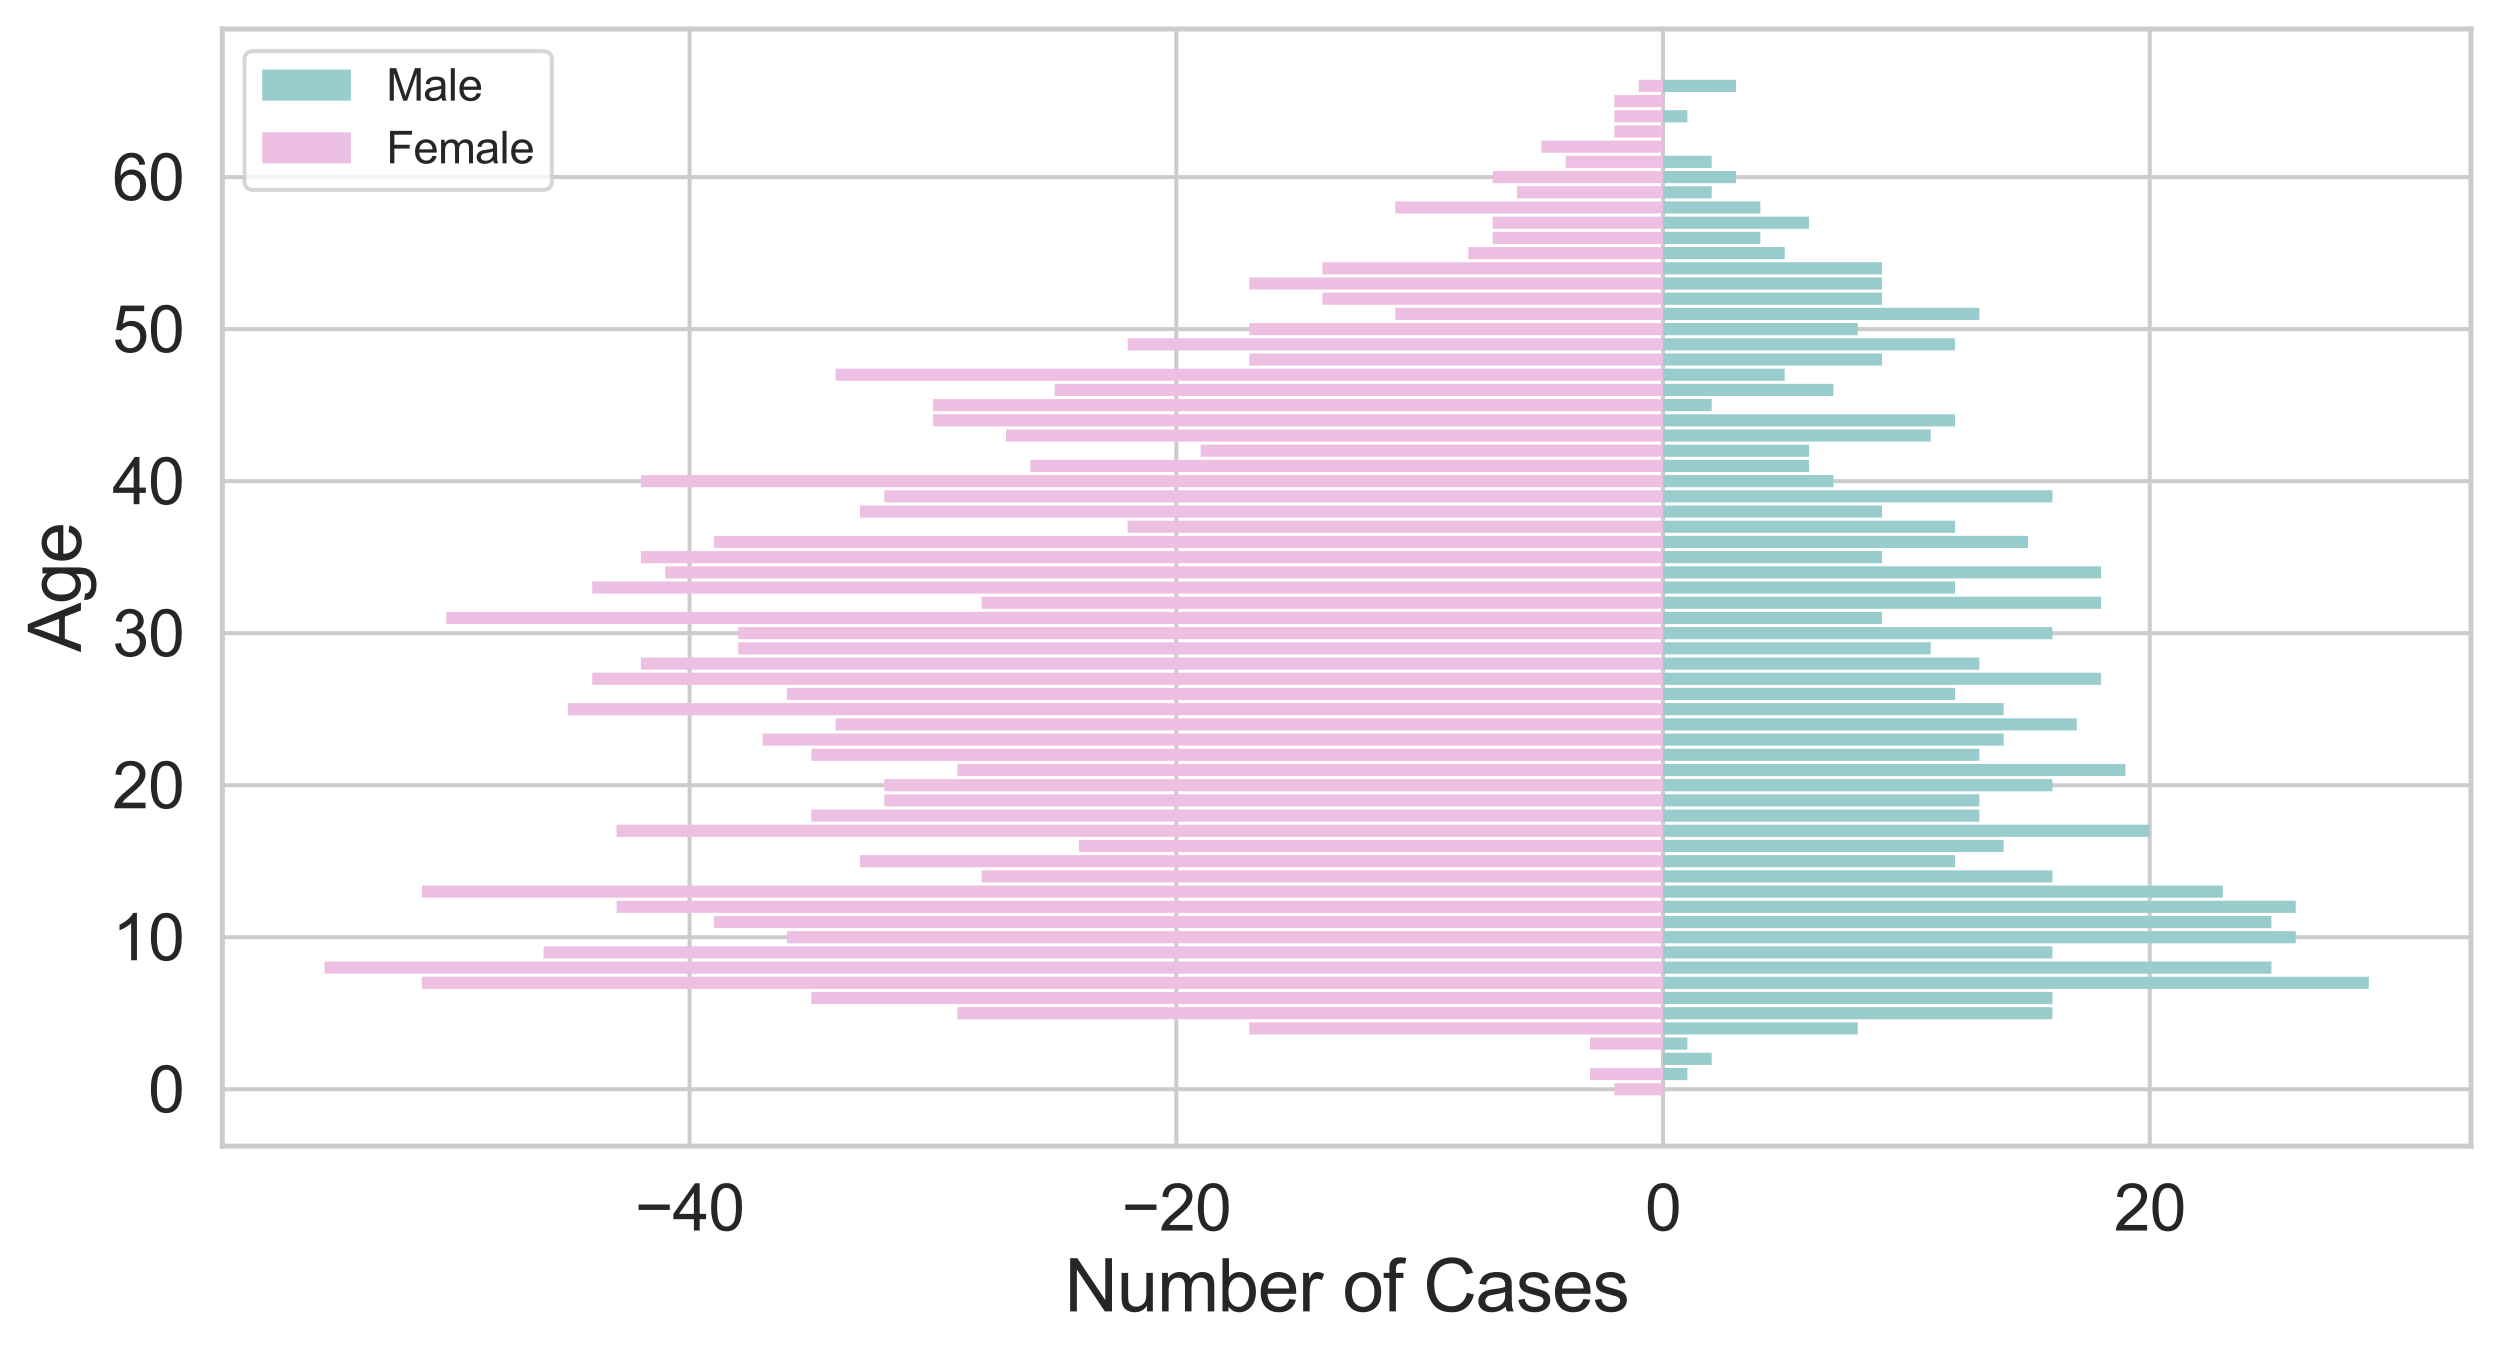 <?xml version="1.0" encoding="utf-8" standalone="no"?>
<!DOCTYPE svg PUBLIC "-//W3C//DTD SVG 1.1//EN"
  "http://www.w3.org/Graphics/SVG/1.1/DTD/svg11.dtd">
<svg xmlns:xlink="http://www.w3.org/1999/xlink" width="620.367pt" height="336.194pt" viewBox="0 0 620.367 336.194" xmlns="http://www.w3.org/2000/svg" version="1.1">
 <defs>
  <style type="text/css">*{stroke-linejoin: round; stroke-linecap: butt}</style>
 </defs>
 <g id="figure_1">
  <g id="patch_1">
   <path d="M 0 336.194 
L 620.367 336.194 
L 620.367 0 
L 0 0 
z
" style="fill: #ffffff"/>
  </g>
  <g id="axes_1">
   <g id="patch_2">
    <path d="M 55.167 284.4 
L 613.168 284.4 
L 613.168 7.2 
L 55.167 7.2 
z
" style="fill: #ffffff"/>
   </g>
   <g id="matplotlib.axis_1">
    <g id="xtick_1">
     <g id="line2d_1">
      <path d="M 171.116 284.4 
L 171.116 7.2 
" clip-path="url(#p62f8d7d970)" style="fill: none; stroke: #cccccc; stroke-linecap: round"/>
     </g>
     <g id="text_1">
      <!-- −40 -->
      <g style="fill: #262626" transform="translate(157.546 305.353) scale(0.16 -0.16)">
       <defs>
        <path id="ArialMT-2212" d="M 3381 1997 
L 356 1997 
L 356 2522 
L 3381 2522 
L 3381 1997 
z
" transform="scale(0.016)"/>
        <path id="ArialMT-34" d="M 2069 0 
L 2069 1097 
L 81 1097 
L 81 1613 
L 2172 4581 
L 2631 4581 
L 2631 1613 
L 3250 1613 
L 3250 1097 
L 2631 1097 
L 2631 0 
L 2069 0 
z
M 2069 1613 
L 2069 3678 
L 634 1613 
L 2069 1613 
z
" transform="scale(0.016)"/>
        <path id="ArialMT-30" d="M 266 2259 
Q 266 3072 433 3567 
Q 600 4063 929 4331 
Q 1259 4600 1759 4600 
Q 2128 4600 2406 4451 
Q 2684 4303 2865 4023 
Q 3047 3744 3150 3342 
Q 3253 2941 3253 2259 
Q 3253 1453 3087 958 
Q 2922 463 2592 192 
Q 2263 -78 1759 -78 
Q 1097 -78 719 397 
Q 266 969 266 2259 
z
M 844 2259 
Q 844 1131 1108 757 
Q 1372 384 1759 384 
Q 2147 384 2411 759 
Q 2675 1134 2675 2259 
Q 2675 3391 2411 3762 
Q 2147 4134 1753 4134 
Q 1366 4134 1134 3806 
Q 844 3388 844 2259 
z
" transform="scale(0.016)"/>
       </defs>
       <use xlink:href="#ArialMT-2212"/>
       <use xlink:href="#ArialMT-34" x="58.398"/>
       <use xlink:href="#ArialMT-30" x="114.014"/>
      </g>
     </g>
    </g>
    <g id="xtick_2">
     <g id="line2d_2">
      <path d="M 291.895 284.4 
L 291.895 7.2 
" clip-path="url(#p62f8d7d970)" style="fill: none; stroke: #cccccc; stroke-linecap: round"/>
     </g>
     <g id="text_2">
      <!-- −20 -->
      <g style="fill: #262626" transform="translate(278.325 305.353) scale(0.16 -0.16)">
       <defs>
        <path id="ArialMT-32" d="M 3222 541 
L 3222 0 
L 194 0 
Q 188 203 259 391 
Q 375 700 629 1000 
Q 884 1300 1366 1694 
Q 2113 2306 2375 2664 
Q 2638 3022 2638 3341 
Q 2638 3675 2398 3904 
Q 2159 4134 1775 4134 
Q 1369 4134 1125 3890 
Q 881 3647 878 3216 
L 300 3275 
Q 359 3922 746 4261 
Q 1134 4600 1788 4600 
Q 2447 4600 2831 4234 
Q 3216 3869 3216 3328 
Q 3216 3053 3103 2787 
Q 2991 2522 2730 2228 
Q 2469 1934 1863 1422 
Q 1356 997 1212 845 
Q 1069 694 975 541 
L 3222 541 
z
" transform="scale(0.016)"/>
       </defs>
       <use xlink:href="#ArialMT-2212"/>
       <use xlink:href="#ArialMT-32" x="58.398"/>
       <use xlink:href="#ArialMT-30" x="114.014"/>
      </g>
     </g>
    </g>
    <g id="xtick_3">
     <g id="line2d_3">
      <path d="M 412.674 284.4 
L 412.674 7.2 
" clip-path="url(#p62f8d7d970)" style="fill: none; stroke: #cccccc; stroke-linecap: round"/>
     </g>
     <g id="text_3">
      <!-- 0 -->
      <g style="fill: #262626" transform="translate(408.225 305.353) scale(0.16 -0.16)">
       <use xlink:href="#ArialMT-30"/>
      </g>
     </g>
    </g>
    <g id="xtick_4">
     <g id="line2d_4">
      <path d="M 533.453 284.4 
L 533.453 7.2 
" clip-path="url(#p62f8d7d970)" style="fill: none; stroke: #cccccc; stroke-linecap: round"/>
     </g>
     <g id="text_4">
      <!-- 20 -->
      <g style="fill: #262626" transform="translate(524.556 305.353) scale(0.16 -0.16)">
       <use xlink:href="#ArialMT-32"/>
       <use xlink:href="#ArialMT-30" x="55.615"/>
      </g>
     </g>
    </g>
    <g id="text_5">
     <!-- Number of Cases -->
     <g style="fill: #262626" transform="translate(264.145 325.417) scale(0.18 -0.18)">
      <defs>
       <path id="ArialMT-4e" d="M 488 0 
L 488 4581 
L 1109 4581 
L 3516 984 
L 3516 4581 
L 4097 4581 
L 4097 0 
L 3475 0 
L 1069 3600 
L 1069 0 
L 488 0 
z
" transform="scale(0.016)"/>
       <path id="ArialMT-75" d="M 2597 0 
L 2597 488 
Q 2209 -75 1544 -75 
Q 1250 -75 995 37 
Q 741 150 617 320 
Q 494 491 444 738 
Q 409 903 409 1263 
L 409 3319 
L 972 3319 
L 972 1478 
Q 972 1038 1006 884 
Q 1059 663 1231 536 
Q 1403 409 1656 409 
Q 1909 409 2131 539 
Q 2353 669 2445 892 
Q 2538 1116 2538 1541 
L 2538 3319 
L 3100 3319 
L 3100 0 
L 2597 0 
z
" transform="scale(0.016)"/>
       <path id="ArialMT-6d" d="M 422 0 
L 422 3319 
L 925 3319 
L 925 2853 
Q 1081 3097 1340 3245 
Q 1600 3394 1931 3394 
Q 2300 3394 2536 3241 
Q 2772 3088 2869 2813 
Q 3263 3394 3894 3394 
Q 4388 3394 4653 3120 
Q 4919 2847 4919 2278 
L 4919 0 
L 4359 0 
L 4359 2091 
Q 4359 2428 4304 2576 
Q 4250 2725 4106 2815 
Q 3963 2906 3769 2906 
Q 3419 2906 3187 2673 
Q 2956 2441 2956 1928 
L 2956 0 
L 2394 0 
L 2394 2156 
Q 2394 2531 2256 2718 
Q 2119 2906 1806 2906 
Q 1569 2906 1367 2781 
Q 1166 2656 1075 2415 
Q 984 2175 984 1722 
L 984 0 
L 422 0 
z
" transform="scale(0.016)"/>
       <path id="ArialMT-62" d="M 941 0 
L 419 0 
L 419 4581 
L 981 4581 
L 981 2947 
Q 1338 3394 1891 3394 
Q 2197 3394 2470 3270 
Q 2744 3147 2920 2923 
Q 3097 2700 3197 2384 
Q 3297 2069 3297 1709 
Q 3297 856 2875 390 
Q 2453 -75 1863 -75 
Q 1275 -75 941 416 
L 941 0 
z
M 934 1684 
Q 934 1088 1097 822 
Q 1363 388 1816 388 
Q 2184 388 2453 708 
Q 2722 1028 2722 1663 
Q 2722 2313 2464 2622 
Q 2206 2931 1841 2931 
Q 1472 2931 1203 2611 
Q 934 2291 934 1684 
z
" transform="scale(0.016)"/>
       <path id="ArialMT-65" d="M 2694 1069 
L 3275 997 
Q 3138 488 2766 206 
Q 2394 -75 1816 -75 
Q 1088 -75 661 373 
Q 234 822 234 1631 
Q 234 2469 665 2931 
Q 1097 3394 1784 3394 
Q 2450 3394 2872 2941 
Q 3294 2488 3294 1666 
Q 3294 1616 3291 1516 
L 816 1516 
Q 847 969 1125 678 
Q 1403 388 1819 388 
Q 2128 388 2347 550 
Q 2566 713 2694 1069 
z
M 847 1978 
L 2700 1978 
Q 2663 2397 2488 2606 
Q 2219 2931 1791 2931 
Q 1403 2931 1139 2672 
Q 875 2413 847 1978 
z
" transform="scale(0.016)"/>
       <path id="ArialMT-72" d="M 416 0 
L 416 3319 
L 922 3319 
L 922 2816 
Q 1116 3169 1280 3281 
Q 1444 3394 1641 3394 
Q 1925 3394 2219 3213 
L 2025 2691 
Q 1819 2813 1613 2813 
Q 1428 2813 1281 2702 
Q 1134 2591 1072 2394 
Q 978 2094 978 1738 
L 978 0 
L 416 0 
z
" transform="scale(0.016)"/>
       <path id="ArialMT-20" transform="scale(0.016)"/>
       <path id="ArialMT-6f" d="M 213 1659 
Q 213 2581 725 3025 
Q 1153 3394 1769 3394 
Q 2453 3394 2887 2945 
Q 3322 2497 3322 1706 
Q 3322 1066 3130 698 
Q 2938 331 2570 128 
Q 2203 -75 1769 -75 
Q 1072 -75 642 372 
Q 213 819 213 1659 
z
M 791 1659 
Q 791 1022 1069 705 
Q 1347 388 1769 388 
Q 2188 388 2466 706 
Q 2744 1025 2744 1678 
Q 2744 2294 2464 2611 
Q 2184 2928 1769 2928 
Q 1347 2928 1069 2612 
Q 791 2297 791 1659 
z
" transform="scale(0.016)"/>
       <path id="ArialMT-66" d="M 556 0 
L 556 2881 
L 59 2881 
L 59 3319 
L 556 3319 
L 556 3672 
Q 556 4006 616 4169 
Q 697 4388 901 4523 
Q 1106 4659 1475 4659 
Q 1713 4659 2000 4603 
L 1916 4113 
Q 1741 4144 1584 4144 
Q 1328 4144 1222 4034 
Q 1116 3925 1116 3625 
L 1116 3319 
L 1763 3319 
L 1763 2881 
L 1116 2881 
L 1116 0 
L 556 0 
z
" transform="scale(0.016)"/>
       <path id="ArialMT-43" d="M 3763 1606 
L 4369 1453 
Q 4178 706 3683 314 
Q 3188 -78 2472 -78 
Q 1731 -78 1267 223 
Q 803 525 561 1097 
Q 319 1669 319 2325 
Q 319 3041 592 3573 
Q 866 4106 1370 4382 
Q 1875 4659 2481 4659 
Q 3169 4659 3637 4309 
Q 4106 3959 4291 3325 
L 3694 3184 
Q 3534 3684 3231 3912 
Q 2928 4141 2469 4141 
Q 1941 4141 1586 3887 
Q 1231 3634 1087 3207 
Q 944 2781 944 2328 
Q 944 1744 1114 1308 
Q 1284 872 1643 656 
Q 2003 441 2422 441 
Q 2931 441 3284 734 
Q 3638 1028 3763 1606 
z
" transform="scale(0.016)"/>
       <path id="ArialMT-61" d="M 2588 409 
Q 2275 144 1986 34 
Q 1697 -75 1366 -75 
Q 819 -75 525 192 
Q 231 459 231 875 
Q 231 1119 342 1320 
Q 453 1522 633 1644 
Q 813 1766 1038 1828 
Q 1203 1872 1538 1913 
Q 2219 1994 2541 2106 
Q 2544 2222 2544 2253 
Q 2544 2597 2384 2738 
Q 2169 2928 1744 2928 
Q 1347 2928 1158 2789 
Q 969 2650 878 2297 
L 328 2372 
Q 403 2725 575 2942 
Q 747 3159 1072 3276 
Q 1397 3394 1825 3394 
Q 2250 3394 2515 3294 
Q 2781 3194 2906 3042 
Q 3031 2891 3081 2659 
Q 3109 2516 3109 2141 
L 3109 1391 
Q 3109 606 3145 398 
Q 3181 191 3288 0 
L 2700 0 
Q 2613 175 2588 409 
z
M 2541 1666 
Q 2234 1541 1622 1453 
Q 1275 1403 1131 1340 
Q 988 1278 909 1158 
Q 831 1038 831 891 
Q 831 666 1001 516 
Q 1172 366 1500 366 
Q 1825 366 2078 508 
Q 2331 650 2450 897 
Q 2541 1088 2541 1459 
L 2541 1666 
z
" transform="scale(0.016)"/>
       <path id="ArialMT-73" d="M 197 991 
L 753 1078 
Q 800 744 1014 566 
Q 1228 388 1613 388 
Q 2000 388 2187 545 
Q 2375 703 2375 916 
Q 2375 1106 2209 1216 
Q 2094 1291 1634 1406 
Q 1016 1563 777 1677 
Q 538 1791 414 1992 
Q 291 2194 291 2438 
Q 291 2659 392 2848 
Q 494 3038 669 3163 
Q 800 3259 1026 3326 
Q 1253 3394 1513 3394 
Q 1903 3394 2198 3281 
Q 2494 3169 2634 2976 
Q 2775 2784 2828 2463 
L 2278 2388 
Q 2241 2644 2061 2787 
Q 1881 2931 1553 2931 
Q 1166 2931 1000 2803 
Q 834 2675 834 2503 
Q 834 2394 903 2306 
Q 972 2216 1119 2156 
Q 1203 2125 1616 2013 
Q 2213 1853 2448 1751 
Q 2684 1650 2818 1456 
Q 2953 1263 2953 975 
Q 2953 694 2789 445 
Q 2625 197 2315 61 
Q 2006 -75 1616 -75 
Q 969 -75 630 194 
Q 291 463 197 991 
z
" transform="scale(0.016)"/>
      </defs>
      <use xlink:href="#ArialMT-4e"/>
      <use xlink:href="#ArialMT-75" x="72.217"/>
      <use xlink:href="#ArialMT-6d" x="127.832"/>
      <use xlink:href="#ArialMT-62" x="211.133"/>
      <use xlink:href="#ArialMT-65" x="266.748"/>
      <use xlink:href="#ArialMT-72" x="322.363"/>
      <use xlink:href="#ArialMT-20" x="355.664"/>
      <use xlink:href="#ArialMT-6f" x="383.447"/>
      <use xlink:href="#ArialMT-66" x="439.062"/>
      <use xlink:href="#ArialMT-20" x="466.846"/>
      <use xlink:href="#ArialMT-43" x="494.629"/>
      <use xlink:href="#ArialMT-61" x="566.846"/>
      <use xlink:href="#ArialMT-73" x="622.461"/>
      <use xlink:href="#ArialMT-65" x="672.461"/>
      <use xlink:href="#ArialMT-73" x="728.076"/>
     </g>
    </g>
   </g>
   <g id="matplotlib.axis_2">
    <g id="ytick_1">
     <g id="line2d_5">
      <path d="M 55.167 270.291 
L 613.168 270.291 
" clip-path="url(#p62f8d7d970)" style="fill: none; stroke: #cccccc; stroke-linecap: round"/>
     </g>
     <g id="text_6">
      <!-- 0 -->
      <g style="fill: #262626" transform="translate(36.77 276.017) scale(0.16 -0.16)">
       <use xlink:href="#ArialMT-30"/>
      </g>
     </g>
    </g>
    <g id="ytick_2">
     <g id="line2d_6">
      <path d="M 55.167 232.566 
L 613.168 232.566 
" clip-path="url(#p62f8d7d970)" style="fill: none; stroke: #cccccc; stroke-linecap: round"/>
     </g>
     <g id="text_7">
      <!-- 10 -->
      <g style="fill: #262626" transform="translate(27.872 238.293) scale(0.16 -0.16)">
       <defs>
        <path id="ArialMT-31" d="M 2384 0 
L 1822 0 
L 1822 3584 
Q 1619 3391 1289 3197 
Q 959 3003 697 2906 
L 697 3450 
Q 1169 3672 1522 3987 
Q 1875 4303 2022 4600 
L 2384 4600 
L 2384 0 
z
" transform="scale(0.016)"/>
       </defs>
       <use xlink:href="#ArialMT-31"/>
       <use xlink:href="#ArialMT-30" x="55.615"/>
      </g>
     </g>
    </g>
    <g id="ytick_3">
     <g id="line2d_7">
      <path d="M 55.167 194.842 
L 613.168 194.842 
" clip-path="url(#p62f8d7d970)" style="fill: none; stroke: #cccccc; stroke-linecap: round"/>
     </g>
     <g id="text_8">
      <!-- 20 -->
      <g style="fill: #262626" transform="translate(27.872 200.568) scale(0.16 -0.16)">
       <use xlink:href="#ArialMT-32"/>
       <use xlink:href="#ArialMT-30" x="55.615"/>
      </g>
     </g>
    </g>
    <g id="ytick_4">
     <g id="line2d_8">
      <path d="M 55.167 157.117 
L 613.168 157.117 
" clip-path="url(#p62f8d7d970)" style="fill: none; stroke: #cccccc; stroke-linecap: round"/>
     </g>
     <g id="text_9">
      <!-- 30 -->
      <g style="fill: #262626" transform="translate(27.872 162.844) scale(0.16 -0.16)">
       <defs>
        <path id="ArialMT-33" d="M 269 1209 
L 831 1284 
Q 928 806 1161 595 
Q 1394 384 1728 384 
Q 2125 384 2398 659 
Q 2672 934 2672 1341 
Q 2672 1728 2419 1979 
Q 2166 2231 1775 2231 
Q 1616 2231 1378 2169 
L 1441 2663 
Q 1497 2656 1531 2656 
Q 1891 2656 2178 2843 
Q 2466 3031 2466 3422 
Q 2466 3731 2256 3934 
Q 2047 4138 1716 4138 
Q 1388 4138 1169 3931 
Q 950 3725 888 3313 
L 325 3413 
Q 428 3978 793 4289 
Q 1159 4600 1703 4600 
Q 2078 4600 2393 4439 
Q 2709 4278 2876 4000 
Q 3044 3722 3044 3409 
Q 3044 3113 2884 2869 
Q 2725 2625 2413 2481 
Q 2819 2388 3044 2092 
Q 3269 1797 3269 1353 
Q 3269 753 2831 336 
Q 2394 -81 1725 -81 
Q 1122 -81 723 278 
Q 325 638 269 1209 
z
" transform="scale(0.016)"/>
       </defs>
       <use xlink:href="#ArialMT-33"/>
       <use xlink:href="#ArialMT-30" x="55.615"/>
      </g>
     </g>
    </g>
    <g id="ytick_5">
     <g id="line2d_9">
      <path d="M 55.167 119.393 
L 613.168 119.393 
" clip-path="url(#p62f8d7d970)" style="fill: none; stroke: #cccccc; stroke-linecap: round"/>
     </g>
     <g id="text_10">
      <!-- 40 -->
      <g style="fill: #262626" transform="translate(27.872 125.119) scale(0.16 -0.16)">
       <use xlink:href="#ArialMT-34"/>
       <use xlink:href="#ArialMT-30" x="55.615"/>
      </g>
     </g>
    </g>
    <g id="ytick_6">
     <g id="line2d_10">
      <path d="M 55.167 81.668 
L 613.168 81.668 
" clip-path="url(#p62f8d7d970)" style="fill: none; stroke: #cccccc; stroke-linecap: round"/>
     </g>
     <g id="text_11">
      <!-- 50 -->
      <g style="fill: #262626" transform="translate(27.872 87.395) scale(0.16 -0.16)">
       <defs>
        <path id="ArialMT-35" d="M 266 1200 
L 856 1250 
Q 922 819 1161 601 
Q 1400 384 1738 384 
Q 2144 384 2425 690 
Q 2706 997 2706 1503 
Q 2706 1984 2436 2262 
Q 2166 2541 1728 2541 
Q 1456 2541 1237 2417 
Q 1019 2294 894 2097 
L 366 2166 
L 809 4519 
L 3088 4519 
L 3088 3981 
L 1259 3981 
L 1013 2750 
Q 1425 3038 1878 3038 
Q 2478 3038 2890 2622 
Q 3303 2206 3303 1553 
Q 3303 931 2941 478 
Q 2500 -78 1738 -78 
Q 1113 -78 717 272 
Q 322 622 266 1200 
z
" transform="scale(0.016)"/>
       </defs>
       <use xlink:href="#ArialMT-35"/>
       <use xlink:href="#ArialMT-30" x="55.615"/>
      </g>
     </g>
    </g>
    <g id="ytick_7">
     <g id="line2d_11">
      <path d="M 55.167 43.944 
L 613.168 43.944 
" clip-path="url(#p62f8d7d970)" style="fill: none; stroke: #cccccc; stroke-linecap: round"/>
     </g>
     <g id="text_12">
      <!-- 60 -->
      <g style="fill: #262626" transform="translate(27.872 49.67) scale(0.16 -0.16)">
       <defs>
        <path id="ArialMT-36" d="M 3184 3459 
L 2625 3416 
Q 2550 3747 2413 3897 
Q 2184 4138 1850 4138 
Q 1581 4138 1378 3988 
Q 1113 3794 959 3422 
Q 806 3050 800 2363 
Q 1003 2672 1297 2822 
Q 1591 2972 1913 2972 
Q 2475 2972 2870 2558 
Q 3266 2144 3266 1488 
Q 3266 1056 3080 686 
Q 2894 316 2569 119 
Q 2244 -78 1831 -78 
Q 1128 -78 684 439 
Q 241 956 241 2144 
Q 241 3472 731 4075 
Q 1159 4600 1884 4600 
Q 2425 4600 2770 4297 
Q 3116 3994 3184 3459 
z
M 888 1484 
Q 888 1194 1011 928 
Q 1134 663 1356 523 
Q 1578 384 1822 384 
Q 2178 384 2434 671 
Q 2691 959 2691 1453 
Q 2691 1928 2437 2201 
Q 2184 2475 1800 2475 
Q 1419 2475 1153 2201 
Q 888 1928 888 1484 
z
" transform="scale(0.016)"/>
       </defs>
       <use xlink:href="#ArialMT-36"/>
       <use xlink:href="#ArialMT-30" x="55.615"/>
      </g>
     </g>
    </g>
    <g id="text_13">
     <!-- Age -->
     <g style="fill: #262626" transform="translate(20.084 161.813) rotate(-90) scale(0.18 -0.18)">
      <defs>
       <path id="ArialMT-41" d="M -9 0 
L 1750 4581 
L 2403 4581 
L 4278 0 
L 3588 0 
L 3053 1388 
L 1138 1388 
L 634 0 
L -9 0 
z
M 1313 1881 
L 2866 1881 
L 2388 3150 
Q 2169 3728 2063 4100 
Q 1975 3659 1816 3225 
L 1313 1881 
z
" transform="scale(0.016)"/>
       <path id="ArialMT-67" d="M 319 -275 
L 866 -356 
Q 900 -609 1056 -725 
Q 1266 -881 1628 -881 
Q 2019 -881 2231 -725 
Q 2444 -569 2519 -288 
Q 2563 -116 2559 434 
Q 2191 0 1641 0 
Q 956 0 581 494 
Q 206 988 206 1678 
Q 206 2153 378 2554 
Q 550 2956 876 3175 
Q 1203 3394 1644 3394 
Q 2231 3394 2613 2919 
L 2613 3319 
L 3131 3319 
L 3131 450 
Q 3131 -325 2973 -648 
Q 2816 -972 2473 -1159 
Q 2131 -1347 1631 -1347 
Q 1038 -1347 672 -1080 
Q 306 -813 319 -275 
z
M 784 1719 
Q 784 1066 1043 766 
Q 1303 466 1694 466 
Q 2081 466 2343 764 
Q 2606 1063 2606 1700 
Q 2606 2309 2336 2618 
Q 2066 2928 1684 2928 
Q 1309 2928 1046 2623 
Q 784 2319 784 1719 
z
" transform="scale(0.016)"/>
      </defs>
      <use xlink:href="#ArialMT-41"/>
      <use xlink:href="#ArialMT-67" x="66.699"/>
      <use xlink:href="#ArialMT-65" x="122.314"/>
     </g>
    </g>
   </g>
   <g id="patch_3">
    <path d="M 0 0 
z
" clip-path="url(#p62f8d7d970)" style="fill: #99cccd; stroke: #ffffff; stroke-width: 0.01; stroke-linejoin: miter"/>
   </g>
   <g id="patch_4">
    <path d="M 412.674 268.028 
L 418.713 268.028 
L 418.713 265.01 
L 412.674 265.01 
z
" clip-path="url(#p62f8d7d970)" style="fill: #99cccd; stroke: #ffffff; stroke-width: 0.01; stroke-linejoin: miter"/>
   </g>
   <g id="patch_5">
    <path d="M 412.674 264.255 
L 424.752 264.255 
L 424.752 261.237 
L 412.674 261.237 
z
" clip-path="url(#p62f8d7d970)" style="fill: #99cccd; stroke: #ffffff; stroke-width: 0.01; stroke-linejoin: miter"/>
   </g>
   <g id="patch_6">
    <path d="M 412.674 260.483 
L 418.713 260.483 
L 418.713 257.465 
L 412.674 257.465 
z
" clip-path="url(#p62f8d7d970)" style="fill: #99cccd; stroke: #ffffff; stroke-width: 0.01; stroke-linejoin: miter"/>
   </g>
   <g id="patch_7">
    <path d="M 412.674 256.71 
L 460.986 256.71 
L 460.986 253.692 
L 412.674 253.692 
z
" clip-path="url(#p62f8d7d970)" style="fill: #99cccd; stroke: #ffffff; stroke-width: 0.01; stroke-linejoin: miter"/>
   </g>
   <g id="patch_8">
    <path d="M 412.674 252.938 
L 509.297 252.938 
L 509.297 249.92 
L 412.674 249.92 
z
" clip-path="url(#p62f8d7d970)" style="fill: #99cccd; stroke: #ffffff; stroke-width: 0.01; stroke-linejoin: miter"/>
   </g>
   <g id="patch_9">
    <path d="M 412.674 249.165 
L 509.297 249.165 
L 509.297 246.147 
L 412.674 246.147 
z
" clip-path="url(#p62f8d7d970)" style="fill: #99cccd; stroke: #ffffff; stroke-width: 0.01; stroke-linejoin: miter"/>
   </g>
   <g id="patch_10">
    <path d="M 412.674 245.393 
L 587.804 245.393 
L 587.804 242.375 
L 412.674 242.375 
z
" clip-path="url(#p62f8d7d970)" style="fill: #99cccd; stroke: #ffffff; stroke-width: 0.01; stroke-linejoin: miter"/>
   </g>
   <g id="patch_11">
    <path d="M 412.674 241.62 
L 563.648 241.62 
L 563.648 238.602 
L 412.674 238.602 
z
" clip-path="url(#p62f8d7d970)" style="fill: #99cccd; stroke: #ffffff; stroke-width: 0.01; stroke-linejoin: miter"/>
   </g>
   <g id="patch_12">
    <path d="M 412.674 237.848 
L 509.297 237.848 
L 509.297 234.83 
L 412.674 234.83 
z
" clip-path="url(#p62f8d7d970)" style="fill: #99cccd; stroke: #ffffff; stroke-width: 0.01; stroke-linejoin: miter"/>
   </g>
   <g id="patch_13">
    <path d="M 412.674 234.075 
L 569.687 234.075 
L 569.687 231.057 
L 412.674 231.057 
z
" clip-path="url(#p62f8d7d970)" style="fill: #99cccd; stroke: #ffffff; stroke-width: 0.01; stroke-linejoin: miter"/>
   </g>
   <g id="patch_14">
    <path d="M 412.674 230.303 
L 563.648 230.303 
L 563.648 227.285 
L 412.674 227.285 
z
" clip-path="url(#p62f8d7d970)" style="fill: #99cccd; stroke: #ffffff; stroke-width: 0.01; stroke-linejoin: miter"/>
   </g>
   <g id="patch_15">
    <path d="M 412.674 226.531 
L 569.687 226.531 
L 569.687 223.513 
L 412.674 223.513 
z
" clip-path="url(#p62f8d7d970)" style="fill: #99cccd; stroke: #ffffff; stroke-width: 0.01; stroke-linejoin: miter"/>
   </g>
   <g id="patch_16">
    <path d="M 412.674 222.758 
L 551.57 222.758 
L 551.57 219.74 
L 412.674 219.74 
z
" clip-path="url(#p62f8d7d970)" style="fill: #99cccd; stroke: #ffffff; stroke-width: 0.01; stroke-linejoin: miter"/>
   </g>
   <g id="patch_17">
    <path d="M 412.674 218.986 
L 509.297 218.986 
L 509.297 215.968 
L 412.674 215.968 
z
" clip-path="url(#p62f8d7d970)" style="fill: #99cccd; stroke: #ffffff; stroke-width: 0.01; stroke-linejoin: miter"/>
   </g>
   <g id="patch_18">
    <path d="M 412.674 215.213 
L 485.142 215.213 
L 485.142 212.195 
L 412.674 212.195 
z
" clip-path="url(#p62f8d7d970)" style="fill: #99cccd; stroke: #ffffff; stroke-width: 0.01; stroke-linejoin: miter"/>
   </g>
   <g id="patch_19">
    <path d="M 412.674 211.441 
L 497.219 211.441 
L 497.219 208.423 
L 412.674 208.423 
z
" clip-path="url(#p62f8d7d970)" style="fill: #99cccd; stroke: #ffffff; stroke-width: 0.01; stroke-linejoin: miter"/>
   </g>
   <g id="patch_20">
    <path d="M 412.674 207.668 
L 533.453 207.668 
L 533.453 204.65 
L 412.674 204.65 
z
" clip-path="url(#p62f8d7d970)" style="fill: #99cccd; stroke: #ffffff; stroke-width: 0.01; stroke-linejoin: miter"/>
   </g>
   <g id="patch_21">
    <path d="M 412.674 203.896 
L 491.18 203.896 
L 491.18 200.878 
L 412.674 200.878 
z
" clip-path="url(#p62f8d7d970)" style="fill: #99cccd; stroke: #ffffff; stroke-width: 0.01; stroke-linejoin: miter"/>
   </g>
   <g id="patch_22">
    <path d="M 412.674 200.123 
L 491.18 200.123 
L 491.18 197.105 
L 412.674 197.105 
z
" clip-path="url(#p62f8d7d970)" style="fill: #99cccd; stroke: #ffffff; stroke-width: 0.01; stroke-linejoin: miter"/>
   </g>
   <g id="patch_23">
    <path d="M 412.674 196.351 
L 509.297 196.351 
L 509.297 193.333 
L 412.674 193.333 
z
" clip-path="url(#p62f8d7d970)" style="fill: #99cccd; stroke: #ffffff; stroke-width: 0.01; stroke-linejoin: miter"/>
   </g>
   <g id="patch_24">
    <path d="M 412.674 192.578 
L 527.414 192.578 
L 527.414 189.56 
L 412.674 189.56 
z
" clip-path="url(#p62f8d7d970)" style="fill: #99cccd; stroke: #ffffff; stroke-width: 0.01; stroke-linejoin: miter"/>
   </g>
   <g id="patch_25">
    <path d="M 412.674 188.806 
L 491.18 188.806 
L 491.18 185.788 
L 412.674 185.788 
z
" clip-path="url(#p62f8d7d970)" style="fill: #99cccd; stroke: #ffffff; stroke-width: 0.01; stroke-linejoin: miter"/>
   </g>
   <g id="patch_26">
    <path d="M 412.674 185.034 
L 497.219 185.034 
L 497.219 182.016 
L 412.674 182.016 
z
" clip-path="url(#p62f8d7d970)" style="fill: #99cccd; stroke: #ffffff; stroke-width: 0.01; stroke-linejoin: miter"/>
   </g>
   <g id="patch_27">
    <path d="M 412.674 181.261 
L 515.336 181.261 
L 515.336 178.243 
L 412.674 178.243 
z
" clip-path="url(#p62f8d7d970)" style="fill: #99cccd; stroke: #ffffff; stroke-width: 0.01; stroke-linejoin: miter"/>
   </g>
   <g id="patch_28">
    <path d="M 412.674 177.489 
L 497.219 177.489 
L 497.219 174.471 
L 412.674 174.471 
z
" clip-path="url(#p62f8d7d970)" style="fill: #99cccd; stroke: #ffffff; stroke-width: 0.01; stroke-linejoin: miter"/>
   </g>
   <g id="patch_29">
    <path d="M 412.674 173.716 
L 485.142 173.716 
L 485.142 170.698 
L 412.674 170.698 
z
" clip-path="url(#p62f8d7d970)" style="fill: #99cccd; stroke: #ffffff; stroke-width: 0.01; stroke-linejoin: miter"/>
   </g>
   <g id="patch_30">
    <path d="M 412.674 169.944 
L 521.375 169.944 
L 521.375 166.926 
L 412.674 166.926 
z
" clip-path="url(#p62f8d7d970)" style="fill: #99cccd; stroke: #ffffff; stroke-width: 0.01; stroke-linejoin: miter"/>
   </g>
   <g id="patch_31">
    <path d="M 412.674 166.171 
L 491.18 166.171 
L 491.18 163.153 
L 412.674 163.153 
z
" clip-path="url(#p62f8d7d970)" style="fill: #99cccd; stroke: #ffffff; stroke-width: 0.01; stroke-linejoin: miter"/>
   </g>
   <g id="patch_32">
    <path d="M 412.674 162.399 
L 479.103 162.399 
L 479.103 159.381 
L 412.674 159.381 
z
" clip-path="url(#p62f8d7d970)" style="fill: #99cccd; stroke: #ffffff; stroke-width: 0.01; stroke-linejoin: miter"/>
   </g>
   <g id="patch_33">
    <path d="M 412.674 158.626 
L 509.297 158.626 
L 509.297 155.608 
L 412.674 155.608 
z
" clip-path="url(#p62f8d7d970)" style="fill: #99cccd; stroke: #ffffff; stroke-width: 0.01; stroke-linejoin: miter"/>
   </g>
   <g id="patch_34">
    <path d="M 412.674 154.854 
L 467.025 154.854 
L 467.025 151.836 
L 412.674 151.836 
z
" clip-path="url(#p62f8d7d970)" style="fill: #99cccd; stroke: #ffffff; stroke-width: 0.01; stroke-linejoin: miter"/>
   </g>
   <g id="patch_35">
    <path d="M 412.674 151.081 
L 521.375 151.081 
L 521.375 148.063 
L 412.674 148.063 
z
" clip-path="url(#p62f8d7d970)" style="fill: #99cccd; stroke: #ffffff; stroke-width: 0.01; stroke-linejoin: miter"/>
   </g>
   <g id="patch_36">
    <path d="M 412.674 147.309 
L 485.142 147.309 
L 485.142 144.291 
L 412.674 144.291 
z
" clip-path="url(#p62f8d7d970)" style="fill: #99cccd; stroke: #ffffff; stroke-width: 0.01; stroke-linejoin: miter"/>
   </g>
   <g id="patch_37">
    <path d="M 412.674 143.537 
L 521.375 143.537 
L 521.375 140.519 
L 412.674 140.519 
z
" clip-path="url(#p62f8d7d970)" style="fill: #99cccd; stroke: #ffffff; stroke-width: 0.01; stroke-linejoin: miter"/>
   </g>
   <g id="patch_38">
    <path d="M 412.674 139.764 
L 467.025 139.764 
L 467.025 136.746 
L 412.674 136.746 
z
" clip-path="url(#p62f8d7d970)" style="fill: #99cccd; stroke: #ffffff; stroke-width: 0.01; stroke-linejoin: miter"/>
   </g>
   <g id="patch_39">
    <path d="M 412.674 135.992 
L 503.258 135.992 
L 503.258 132.974 
L 412.674 132.974 
z
" clip-path="url(#p62f8d7d970)" style="fill: #99cccd; stroke: #ffffff; stroke-width: 0.01; stroke-linejoin: miter"/>
   </g>
   <g id="patch_40">
    <path d="M 412.674 132.219 
L 485.142 132.219 
L 485.142 129.201 
L 412.674 129.201 
z
" clip-path="url(#p62f8d7d970)" style="fill: #99cccd; stroke: #ffffff; stroke-width: 0.01; stroke-linejoin: miter"/>
   </g>
   <g id="patch_41">
    <path d="M 412.674 128.447 
L 467.025 128.447 
L 467.025 125.429 
L 412.674 125.429 
z
" clip-path="url(#p62f8d7d970)" style="fill: #99cccd; stroke: #ffffff; stroke-width: 0.01; stroke-linejoin: miter"/>
   </g>
   <g id="patch_42">
    <path d="M 412.674 124.674 
L 509.297 124.674 
L 509.297 121.656 
L 412.674 121.656 
z
" clip-path="url(#p62f8d7d970)" style="fill: #99cccd; stroke: #ffffff; stroke-width: 0.01; stroke-linejoin: miter"/>
   </g>
   <g id="patch_43">
    <path d="M 412.674 120.902 
L 454.947 120.902 
L 454.947 117.884 
L 412.674 117.884 
z
" clip-path="url(#p62f8d7d970)" style="fill: #99cccd; stroke: #ffffff; stroke-width: 0.01; stroke-linejoin: miter"/>
   </g>
   <g id="patch_44">
    <path d="M 412.674 117.129 
L 448.908 117.129 
L 448.908 114.111 
L 412.674 114.111 
z
" clip-path="url(#p62f8d7d970)" style="fill: #99cccd; stroke: #ffffff; stroke-width: 0.01; stroke-linejoin: miter"/>
   </g>
   <g id="patch_45">
    <path d="M 412.674 113.357 
L 448.908 113.357 
L 448.908 110.339 
L 412.674 110.339 
z
" clip-path="url(#p62f8d7d970)" style="fill: #99cccd; stroke: #ffffff; stroke-width: 0.01; stroke-linejoin: miter"/>
   </g>
   <g id="patch_46">
    <path d="M 412.674 109.584 
L 479.103 109.584 
L 479.103 106.566 
L 412.674 106.566 
z
" clip-path="url(#p62f8d7d970)" style="fill: #99cccd; stroke: #ffffff; stroke-width: 0.01; stroke-linejoin: miter"/>
   </g>
   <g id="patch_47">
    <path d="M 412.674 105.812 
L 485.142 105.812 
L 485.142 102.794 
L 412.674 102.794 
z
" clip-path="url(#p62f8d7d970)" style="fill: #99cccd; stroke: #ffffff; stroke-width: 0.01; stroke-linejoin: miter"/>
   </g>
   <g id="patch_48">
    <path d="M 412.674 102.04 
L 424.752 102.04 
L 424.752 99.022 
L 412.674 99.022 
z
" clip-path="url(#p62f8d7d970)" style="fill: #99cccd; stroke: #ffffff; stroke-width: 0.01; stroke-linejoin: miter"/>
   </g>
   <g id="patch_49">
    <path d="M 412.674 98.267 
L 454.947 98.267 
L 454.947 95.249 
L 412.674 95.249 
z
" clip-path="url(#p62f8d7d970)" style="fill: #99cccd; stroke: #ffffff; stroke-width: 0.01; stroke-linejoin: miter"/>
   </g>
   <g id="patch_50">
    <path d="M 412.674 94.495 
L 442.869 94.495 
L 442.869 91.477 
L 412.674 91.477 
z
" clip-path="url(#p62f8d7d970)" style="fill: #99cccd; stroke: #ffffff; stroke-width: 0.01; stroke-linejoin: miter"/>
   </g>
   <g id="patch_51">
    <path d="M 412.674 90.722 
L 467.025 90.722 
L 467.025 87.704 
L 412.674 87.704 
z
" clip-path="url(#p62f8d7d970)" style="fill: #99cccd; stroke: #ffffff; stroke-width: 0.01; stroke-linejoin: miter"/>
   </g>
   <g id="patch_52">
    <path d="M 412.674 86.95 
L 485.142 86.95 
L 485.142 83.932 
L 412.674 83.932 
z
" clip-path="url(#p62f8d7d970)" style="fill: #99cccd; stroke: #ffffff; stroke-width: 0.01; stroke-linejoin: miter"/>
   </g>
   <g id="patch_53">
    <path d="M 412.674 83.177 
L 460.986 83.177 
L 460.986 80.159 
L 412.674 80.159 
z
" clip-path="url(#p62f8d7d970)" style="fill: #99cccd; stroke: #ffffff; stroke-width: 0.01; stroke-linejoin: miter"/>
   </g>
   <g id="patch_54">
    <path d="M 412.674 79.405 
L 491.18 79.405 
L 491.18 76.387 
L 412.674 76.387 
z
" clip-path="url(#p62f8d7d970)" style="fill: #99cccd; stroke: #ffffff; stroke-width: 0.01; stroke-linejoin: miter"/>
   </g>
   <g id="patch_55">
    <path d="M 412.674 75.632 
L 467.025 75.632 
L 467.025 72.614 
L 412.674 72.614 
z
" clip-path="url(#p62f8d7d970)" style="fill: #99cccd; stroke: #ffffff; stroke-width: 0.01; stroke-linejoin: miter"/>
   </g>
   <g id="patch_56">
    <path d="M 412.674 71.86 
L 467.025 71.86 
L 467.025 68.842 
L 412.674 68.842 
z
" clip-path="url(#p62f8d7d970)" style="fill: #99cccd; stroke: #ffffff; stroke-width: 0.01; stroke-linejoin: miter"/>
   </g>
   <g id="patch_57">
    <path d="M 412.674 68.087 
L 467.025 68.087 
L 467.025 65.069 
L 412.674 65.069 
z
" clip-path="url(#p62f8d7d970)" style="fill: #99cccd; stroke: #ffffff; stroke-width: 0.01; stroke-linejoin: miter"/>
   </g>
   <g id="patch_58">
    <path d="M 412.674 64.315 
L 442.869 64.315 
L 442.869 61.297 
L 412.674 61.297 
z
" clip-path="url(#p62f8d7d970)" style="fill: #99cccd; stroke: #ffffff; stroke-width: 0.01; stroke-linejoin: miter"/>
   </g>
   <g id="patch_59">
    <path d="M 412.674 60.543 
L 436.83 60.543 
L 436.83 57.525 
L 412.674 57.525 
z
" clip-path="url(#p62f8d7d970)" style="fill: #99cccd; stroke: #ffffff; stroke-width: 0.01; stroke-linejoin: miter"/>
   </g>
   <g id="patch_60">
    <path d="M 412.674 56.77 
L 448.908 56.77 
L 448.908 53.752 
L 412.674 53.752 
z
" clip-path="url(#p62f8d7d970)" style="fill: #99cccd; stroke: #ffffff; stroke-width: 0.01; stroke-linejoin: miter"/>
   </g>
   <g id="patch_61">
    <path d="M 412.674 52.998 
L 436.83 52.998 
L 436.83 49.98 
L 412.674 49.98 
z
" clip-path="url(#p62f8d7d970)" style="fill: #99cccd; stroke: #ffffff; stroke-width: 0.01; stroke-linejoin: miter"/>
   </g>
   <g id="patch_62">
    <path d="M 412.674 49.225 
L 424.752 49.225 
L 424.752 46.207 
L 412.674 46.207 
z
" clip-path="url(#p62f8d7d970)" style="fill: #99cccd; stroke: #ffffff; stroke-width: 0.01; stroke-linejoin: miter"/>
   </g>
   <g id="patch_63">
    <path d="M 412.674 45.453 
L 430.791 45.453 
L 430.791 42.435 
L 412.674 42.435 
z
" clip-path="url(#p62f8d7d970)" style="fill: #99cccd; stroke: #ffffff; stroke-width: 0.01; stroke-linejoin: miter"/>
   </g>
   <g id="patch_64">
    <path d="M 412.674 41.68 
L 424.752 41.68 
L 424.752 38.662 
L 412.674 38.662 
z
" clip-path="url(#p62f8d7d970)" style="fill: #99cccd; stroke: #ffffff; stroke-width: 0.01; stroke-linejoin: miter"/>
   </g>
   <g id="patch_65">
    <path d="M 0 0 
z
" clip-path="url(#p62f8d7d970)" style="fill: #99cccd; stroke: #ffffff; stroke-width: 0.01; stroke-linejoin: miter"/>
   </g>
   <g id="patch_66">
    <path d="M 0 0 
z
" clip-path="url(#p62f8d7d970)" style="fill: #99cccd; stroke: #ffffff; stroke-width: 0.01; stroke-linejoin: miter"/>
   </g>
   <g id="patch_67">
    <path d="M 412.674 30.363 
L 418.713 30.363 
L 418.713 27.345 
L 412.674 27.345 
z
" clip-path="url(#p62f8d7d970)" style="fill: #99cccd; stroke: #ffffff; stroke-width: 0.01; stroke-linejoin: miter"/>
   </g>
   <g id="patch_68">
    <path d="M 0 0 
z
" clip-path="url(#p62f8d7d970)" style="fill: #99cccd; stroke: #ffffff; stroke-width: 0.01; stroke-linejoin: miter"/>
   </g>
   <g id="patch_69">
    <path d="M 412.674 22.818 
L 430.791 22.818 
L 430.791 19.8 
L 412.674 19.8 
z
" clip-path="url(#p62f8d7d970)" style="fill: #99cccd; stroke: #ffffff; stroke-width: 0.01; stroke-linejoin: miter"/>
   </g>
   <g id="patch_70">
    <path d="M 412.674 271.8 
L 400.596 271.8 
L 400.596 268.782 
L 412.674 268.782 
z
" clip-path="url(#p62f8d7d970)" style="fill: #edc0e3; stroke: #ffffff; stroke-width: 0.01; stroke-linejoin: miter"/>
   </g>
   <g id="patch_71">
    <path d="M 412.674 268.028 
L 394.557 268.028 
L 394.557 265.01 
L 412.674 265.01 
z
" clip-path="url(#p62f8d7d970)" style="fill: #edc0e3; stroke: #ffffff; stroke-width: 0.01; stroke-linejoin: miter"/>
   </g>
   <g id="patch_72">
    <path d="M 0 0 
z
" clip-path="url(#p62f8d7d970)" style="fill: #edc0e3; stroke: #ffffff; stroke-width: 0.01; stroke-linejoin: miter"/>
   </g>
   <g id="patch_73">
    <path d="M 412.674 260.483 
L 394.557 260.483 
L 394.557 257.465 
L 412.674 257.465 
z
" clip-path="url(#p62f8d7d970)" style="fill: #edc0e3; stroke: #ffffff; stroke-width: 0.01; stroke-linejoin: miter"/>
   </g>
   <g id="patch_74">
    <path d="M 412.674 256.71 
L 310.012 256.71 
L 310.012 253.692 
L 412.674 253.692 
z
" clip-path="url(#p62f8d7d970)" style="fill: #edc0e3; stroke: #ffffff; stroke-width: 0.01; stroke-linejoin: miter"/>
   </g>
   <g id="patch_75">
    <path d="M 412.674 252.938 
L 237.544 252.938 
L 237.544 249.92 
L 412.674 249.92 
z
" clip-path="url(#p62f8d7d970)" style="fill: #edc0e3; stroke: #ffffff; stroke-width: 0.01; stroke-linejoin: miter"/>
   </g>
   <g id="patch_76">
    <path d="M 412.674 249.165 
L 201.31 249.165 
L 201.31 246.147 
L 412.674 246.147 
z
" clip-path="url(#p62f8d7d970)" style="fill: #edc0e3; stroke: #ffffff; stroke-width: 0.01; stroke-linejoin: miter"/>
   </g>
   <g id="patch_77">
    <path d="M 412.674 245.393 
L 104.687 245.393 
L 104.687 242.375 
L 412.674 242.375 
z
" clip-path="url(#p62f8d7d970)" style="fill: #edc0e3; stroke: #ffffff; stroke-width: 0.01; stroke-linejoin: miter"/>
   </g>
   <g id="patch_78">
    <path d="M 412.674 241.62 
L 80.531 241.62 
L 80.531 238.602 
L 412.674 238.602 
z
" clip-path="url(#p62f8d7d970)" style="fill: #edc0e3; stroke: #ffffff; stroke-width: 0.01; stroke-linejoin: miter"/>
   </g>
   <g id="patch_79">
    <path d="M 412.674 237.848 
L 134.882 237.848 
L 134.882 234.83 
L 412.674 234.83 
z
" clip-path="url(#p62f8d7d970)" style="fill: #edc0e3; stroke: #ffffff; stroke-width: 0.01; stroke-linejoin: miter"/>
   </g>
   <g id="patch_80">
    <path d="M 412.674 234.075 
L 195.271 234.075 
L 195.271 231.057 
L 412.674 231.057 
z
" clip-path="url(#p62f8d7d970)" style="fill: #edc0e3; stroke: #ffffff; stroke-width: 0.01; stroke-linejoin: miter"/>
   </g>
   <g id="patch_81">
    <path d="M 412.674 230.303 
L 177.155 230.303 
L 177.155 227.285 
L 412.674 227.285 
z
" clip-path="url(#p62f8d7d970)" style="fill: #edc0e3; stroke: #ffffff; stroke-width: 0.01; stroke-linejoin: miter"/>
   </g>
   <g id="patch_82">
    <path d="M 412.674 226.531 
L 152.999 226.531 
L 152.999 223.513 
L 412.674 223.513 
z
" clip-path="url(#p62f8d7d970)" style="fill: #edc0e3; stroke: #ffffff; stroke-width: 0.01; stroke-linejoin: miter"/>
   </g>
   <g id="patch_83">
    <path d="M 412.674 222.758 
L 104.687 222.758 
L 104.687 219.74 
L 412.674 219.74 
z
" clip-path="url(#p62f8d7d970)" style="fill: #edc0e3; stroke: #ffffff; stroke-width: 0.01; stroke-linejoin: miter"/>
   </g>
   <g id="patch_84">
    <path d="M 412.674 218.986 
L 243.583 218.986 
L 243.583 215.968 
L 412.674 215.968 
z
" clip-path="url(#p62f8d7d970)" style="fill: #edc0e3; stroke: #ffffff; stroke-width: 0.01; stroke-linejoin: miter"/>
   </g>
   <g id="patch_85">
    <path d="M 412.674 215.213 
L 213.388 215.213 
L 213.388 212.195 
L 412.674 212.195 
z
" clip-path="url(#p62f8d7d970)" style="fill: #edc0e3; stroke: #ffffff; stroke-width: 0.01; stroke-linejoin: miter"/>
   </g>
   <g id="patch_86">
    <path d="M 412.674 211.441 
L 267.739 211.441 
L 267.739 208.423 
L 412.674 208.423 
z
" clip-path="url(#p62f8d7d970)" style="fill: #edc0e3; stroke: #ffffff; stroke-width: 0.01; stroke-linejoin: miter"/>
   </g>
   <g id="patch_87">
    <path d="M 412.674 207.668 
L 152.999 207.668 
L 152.999 204.65 
L 412.674 204.65 
z
" clip-path="url(#p62f8d7d970)" style="fill: #edc0e3; stroke: #ffffff; stroke-width: 0.01; stroke-linejoin: miter"/>
   </g>
   <g id="patch_88">
    <path d="M 412.674 203.896 
L 201.31 203.896 
L 201.31 200.878 
L 412.674 200.878 
z
" clip-path="url(#p62f8d7d970)" style="fill: #edc0e3; stroke: #ffffff; stroke-width: 0.01; stroke-linejoin: miter"/>
   </g>
   <g id="patch_89">
    <path d="M 412.674 200.123 
L 219.427 200.123 
L 219.427 197.105 
L 412.674 197.105 
z
" clip-path="url(#p62f8d7d970)" style="fill: #edc0e3; stroke: #ffffff; stroke-width: 0.01; stroke-linejoin: miter"/>
   </g>
   <g id="patch_90">
    <path d="M 412.674 196.351 
L 219.427 196.351 
L 219.427 193.333 
L 412.674 193.333 
z
" clip-path="url(#p62f8d7d970)" style="fill: #edc0e3; stroke: #ffffff; stroke-width: 0.01; stroke-linejoin: miter"/>
   </g>
   <g id="patch_91">
    <path d="M 412.674 192.578 
L 237.544 192.578 
L 237.544 189.56 
L 412.674 189.56 
z
" clip-path="url(#p62f8d7d970)" style="fill: #edc0e3; stroke: #ffffff; stroke-width: 0.01; stroke-linejoin: miter"/>
   </g>
   <g id="patch_92">
    <path d="M 412.674 188.806 
L 201.31 188.806 
L 201.31 185.788 
L 412.674 185.788 
z
" clip-path="url(#p62f8d7d970)" style="fill: #edc0e3; stroke: #ffffff; stroke-width: 0.01; stroke-linejoin: miter"/>
   </g>
   <g id="patch_93">
    <path d="M 412.674 185.034 
L 189.232 185.034 
L 189.232 182.016 
L 412.674 182.016 
z
" clip-path="url(#p62f8d7d970)" style="fill: #edc0e3; stroke: #ffffff; stroke-width: 0.01; stroke-linejoin: miter"/>
   </g>
   <g id="patch_94">
    <path d="M 412.674 181.261 
L 207.349 181.261 
L 207.349 178.243 
L 412.674 178.243 
z
" clip-path="url(#p62f8d7d970)" style="fill: #edc0e3; stroke: #ffffff; stroke-width: 0.01; stroke-linejoin: miter"/>
   </g>
   <g id="patch_95">
    <path d="M 412.674 177.489 
L 140.921 177.489 
L 140.921 174.471 
L 412.674 174.471 
z
" clip-path="url(#p62f8d7d970)" style="fill: #edc0e3; stroke: #ffffff; stroke-width: 0.01; stroke-linejoin: miter"/>
   </g>
   <g id="patch_96">
    <path d="M 412.674 173.716 
L 195.271 173.716 
L 195.271 170.698 
L 412.674 170.698 
z
" clip-path="url(#p62f8d7d970)" style="fill: #edc0e3; stroke: #ffffff; stroke-width: 0.01; stroke-linejoin: miter"/>
   </g>
   <g id="patch_97">
    <path d="M 412.674 169.944 
L 146.96 169.944 
L 146.96 166.926 
L 412.674 166.926 
z
" clip-path="url(#p62f8d7d970)" style="fill: #edc0e3; stroke: #ffffff; stroke-width: 0.01; stroke-linejoin: miter"/>
   </g>
   <g id="patch_98">
    <path d="M 412.674 166.171 
L 159.038 166.171 
L 159.038 163.153 
L 412.674 163.153 
z
" clip-path="url(#p62f8d7d970)" style="fill: #edc0e3; stroke: #ffffff; stroke-width: 0.01; stroke-linejoin: miter"/>
   </g>
   <g id="patch_99">
    <path d="M 412.674 162.399 
L 183.193 162.399 
L 183.193 159.381 
L 412.674 159.381 
z
" clip-path="url(#p62f8d7d970)" style="fill: #edc0e3; stroke: #ffffff; stroke-width: 0.01; stroke-linejoin: miter"/>
   </g>
   <g id="patch_100">
    <path d="M 412.674 158.626 
L 183.193 158.626 
L 183.193 155.608 
L 412.674 155.608 
z
" clip-path="url(#p62f8d7d970)" style="fill: #edc0e3; stroke: #ffffff; stroke-width: 0.01; stroke-linejoin: miter"/>
   </g>
   <g id="patch_101">
    <path d="M 412.674 154.854 
L 110.726 154.854 
L 110.726 151.836 
L 412.674 151.836 
z
" clip-path="url(#p62f8d7d970)" style="fill: #edc0e3; stroke: #ffffff; stroke-width: 0.01; stroke-linejoin: miter"/>
   </g>
   <g id="patch_102">
    <path d="M 412.674 151.081 
L 243.583 151.081 
L 243.583 148.063 
L 412.674 148.063 
z
" clip-path="url(#p62f8d7d970)" style="fill: #edc0e3; stroke: #ffffff; stroke-width: 0.01; stroke-linejoin: miter"/>
   </g>
   <g id="patch_103">
    <path d="M 412.674 147.309 
L 146.96 147.309 
L 146.96 144.291 
L 412.674 144.291 
z
" clip-path="url(#p62f8d7d970)" style="fill: #edc0e3; stroke: #ffffff; stroke-width: 0.01; stroke-linejoin: miter"/>
   </g>
   <g id="patch_104">
    <path d="M 412.674 143.537 
L 165.077 143.537 
L 165.077 140.519 
L 412.674 140.519 
z
" clip-path="url(#p62f8d7d970)" style="fill: #edc0e3; stroke: #ffffff; stroke-width: 0.01; stroke-linejoin: miter"/>
   </g>
   <g id="patch_105">
    <path d="M 412.674 139.764 
L 159.038 139.764 
L 159.038 136.746 
L 412.674 136.746 
z
" clip-path="url(#p62f8d7d970)" style="fill: #edc0e3; stroke: #ffffff; stroke-width: 0.01; stroke-linejoin: miter"/>
   </g>
   <g id="patch_106">
    <path d="M 412.674 135.992 
L 177.155 135.992 
L 177.155 132.974 
L 412.674 132.974 
z
" clip-path="url(#p62f8d7d970)" style="fill: #edc0e3; stroke: #ffffff; stroke-width: 0.01; stroke-linejoin: miter"/>
   </g>
   <g id="patch_107">
    <path d="M 412.674 132.219 
L 279.817 132.219 
L 279.817 129.201 
L 412.674 129.201 
z
" clip-path="url(#p62f8d7d970)" style="fill: #edc0e3; stroke: #ffffff; stroke-width: 0.01; stroke-linejoin: miter"/>
   </g>
   <g id="patch_108">
    <path d="M 412.674 128.447 
L 213.388 128.447 
L 213.388 125.429 
L 412.674 125.429 
z
" clip-path="url(#p62f8d7d970)" style="fill: #edc0e3; stroke: #ffffff; stroke-width: 0.01; stroke-linejoin: miter"/>
   </g>
   <g id="patch_109">
    <path d="M 412.674 124.674 
L 219.427 124.674 
L 219.427 121.656 
L 412.674 121.656 
z
" clip-path="url(#p62f8d7d970)" style="fill: #edc0e3; stroke: #ffffff; stroke-width: 0.01; stroke-linejoin: miter"/>
   </g>
   <g id="patch_110">
    <path d="M 412.674 120.902 
L 159.038 120.902 
L 159.038 117.884 
L 412.674 117.884 
z
" clip-path="url(#p62f8d7d970)" style="fill: #edc0e3; stroke: #ffffff; stroke-width: 0.01; stroke-linejoin: miter"/>
   </g>
   <g id="patch_111">
    <path d="M 412.674 117.129 
L 255.661 117.129 
L 255.661 114.111 
L 412.674 114.111 
z
" clip-path="url(#p62f8d7d970)" style="fill: #edc0e3; stroke: #ffffff; stroke-width: 0.01; stroke-linejoin: miter"/>
   </g>
   <g id="patch_112">
    <path d="M 412.674 113.357 
L 297.934 113.357 
L 297.934 110.339 
L 412.674 110.339 
z
" clip-path="url(#p62f8d7d970)" style="fill: #edc0e3; stroke: #ffffff; stroke-width: 0.01; stroke-linejoin: miter"/>
   </g>
   <g id="patch_113">
    <path d="M 412.674 109.584 
L 249.622 109.584 
L 249.622 106.566 
L 412.674 106.566 
z
" clip-path="url(#p62f8d7d970)" style="fill: #edc0e3; stroke: #ffffff; stroke-width: 0.01; stroke-linejoin: miter"/>
   </g>
   <g id="patch_114">
    <path d="M 412.674 105.812 
L 231.505 105.812 
L 231.505 102.794 
L 412.674 102.794 
z
" clip-path="url(#p62f8d7d970)" style="fill: #edc0e3; stroke: #ffffff; stroke-width: 0.01; stroke-linejoin: miter"/>
   </g>
   <g id="patch_115">
    <path d="M 412.674 102.04 
L 231.505 102.04 
L 231.505 99.022 
L 412.674 99.022 
z
" clip-path="url(#p62f8d7d970)" style="fill: #edc0e3; stroke: #ffffff; stroke-width: 0.01; stroke-linejoin: miter"/>
   </g>
   <g id="patch_116">
    <path d="M 412.674 98.267 
L 261.7 98.267 
L 261.7 95.249 
L 412.674 95.249 
z
" clip-path="url(#p62f8d7d970)" style="fill: #edc0e3; stroke: #ffffff; stroke-width: 0.01; stroke-linejoin: miter"/>
   </g>
   <g id="patch_117">
    <path d="M 412.674 94.495 
L 207.349 94.495 
L 207.349 91.477 
L 412.674 91.477 
z
" clip-path="url(#p62f8d7d970)" style="fill: #edc0e3; stroke: #ffffff; stroke-width: 0.01; stroke-linejoin: miter"/>
   </g>
   <g id="patch_118">
    <path d="M 412.674 90.722 
L 310.012 90.722 
L 310.012 87.704 
L 412.674 87.704 
z
" clip-path="url(#p62f8d7d970)" style="fill: #edc0e3; stroke: #ffffff; stroke-width: 0.01; stroke-linejoin: miter"/>
   </g>
   <g id="patch_119">
    <path d="M 412.674 86.95 
L 279.817 86.95 
L 279.817 83.932 
L 412.674 83.932 
z
" clip-path="url(#p62f8d7d970)" style="fill: #edc0e3; stroke: #ffffff; stroke-width: 0.01; stroke-linejoin: miter"/>
   </g>
   <g id="patch_120">
    <path d="M 412.674 83.177 
L 310.012 83.177 
L 310.012 80.159 
L 412.674 80.159 
z
" clip-path="url(#p62f8d7d970)" style="fill: #edc0e3; stroke: #ffffff; stroke-width: 0.01; stroke-linejoin: miter"/>
   </g>
   <g id="patch_121">
    <path d="M 412.674 79.405 
L 346.245 79.405 
L 346.245 76.387 
L 412.674 76.387 
z
" clip-path="url(#p62f8d7d970)" style="fill: #edc0e3; stroke: #ffffff; stroke-width: 0.01; stroke-linejoin: miter"/>
   </g>
   <g id="patch_122">
    <path d="M 412.674 75.632 
L 328.129 75.632 
L 328.129 72.614 
L 412.674 72.614 
z
" clip-path="url(#p62f8d7d970)" style="fill: #edc0e3; stroke: #ffffff; stroke-width: 0.01; stroke-linejoin: miter"/>
   </g>
   <g id="patch_123">
    <path d="M 412.674 71.86 
L 310.012 71.86 
L 310.012 68.842 
L 412.674 68.842 
z
" clip-path="url(#p62f8d7d970)" style="fill: #edc0e3; stroke: #ffffff; stroke-width: 0.01; stroke-linejoin: miter"/>
   </g>
   <g id="patch_124">
    <path d="M 412.674 68.087 
L 328.129 68.087 
L 328.129 65.069 
L 412.674 65.069 
z
" clip-path="url(#p62f8d7d970)" style="fill: #edc0e3; stroke: #ffffff; stroke-width: 0.01; stroke-linejoin: miter"/>
   </g>
   <g id="patch_125">
    <path d="M 412.674 64.315 
L 364.362 64.315 
L 364.362 61.297 
L 412.674 61.297 
z
" clip-path="url(#p62f8d7d970)" style="fill: #edc0e3; stroke: #ffffff; stroke-width: 0.01; stroke-linejoin: miter"/>
   </g>
   <g id="patch_126">
    <path d="M 412.674 60.543 
L 370.401 60.543 
L 370.401 57.525 
L 412.674 57.525 
z
" clip-path="url(#p62f8d7d970)" style="fill: #edc0e3; stroke: #ffffff; stroke-width: 0.01; stroke-linejoin: miter"/>
   </g>
   <g id="patch_127">
    <path d="M 412.674 56.77 
L 370.401 56.77 
L 370.401 53.752 
L 412.674 53.752 
z
" clip-path="url(#p62f8d7d970)" style="fill: #edc0e3; stroke: #ffffff; stroke-width: 0.01; stroke-linejoin: miter"/>
   </g>
   <g id="patch_128">
    <path d="M 412.674 52.998 
L 346.245 52.998 
L 346.245 49.98 
L 412.674 49.98 
z
" clip-path="url(#p62f8d7d970)" style="fill: #edc0e3; stroke: #ffffff; stroke-width: 0.01; stroke-linejoin: miter"/>
   </g>
   <g id="patch_129">
    <path d="M 412.674 49.225 
L 376.44 49.225 
L 376.44 46.207 
L 412.674 46.207 
z
" clip-path="url(#p62f8d7d970)" style="fill: #edc0e3; stroke: #ffffff; stroke-width: 0.01; stroke-linejoin: miter"/>
   </g>
   <g id="patch_130">
    <path d="M 412.674 45.453 
L 370.401 45.453 
L 370.401 42.435 
L 412.674 42.435 
z
" clip-path="url(#p62f8d7d970)" style="fill: #edc0e3; stroke: #ffffff; stroke-width: 0.01; stroke-linejoin: miter"/>
   </g>
   <g id="patch_131">
    <path d="M 412.674 41.68 
L 388.518 41.68 
L 388.518 38.662 
L 412.674 38.662 
z
" clip-path="url(#p62f8d7d970)" style="fill: #edc0e3; stroke: #ffffff; stroke-width: 0.01; stroke-linejoin: miter"/>
   </g>
   <g id="patch_132">
    <path d="M 412.674 37.908 
L 382.479 37.908 
L 382.479 34.89 
L 412.674 34.89 
z
" clip-path="url(#p62f8d7d970)" style="fill: #edc0e3; stroke: #ffffff; stroke-width: 0.01; stroke-linejoin: miter"/>
   </g>
   <g id="patch_133">
    <path d="M 412.674 34.135 
L 400.596 34.135 
L 400.596 31.117 
L 412.674 31.117 
z
" clip-path="url(#p62f8d7d970)" style="fill: #edc0e3; stroke: #ffffff; stroke-width: 0.01; stroke-linejoin: miter"/>
   </g>
   <g id="patch_134">
    <path d="M 412.674 30.363 
L 400.596 30.363 
L 400.596 27.345 
L 412.674 27.345 
z
" clip-path="url(#p62f8d7d970)" style="fill: #edc0e3; stroke: #ffffff; stroke-width: 0.01; stroke-linejoin: miter"/>
   </g>
   <g id="patch_135">
    <path d="M 412.674 26.59 
L 400.596 26.59 
L 400.596 23.572 
L 412.674 23.572 
z
" clip-path="url(#p62f8d7d970)" style="fill: #edc0e3; stroke: #ffffff; stroke-width: 0.01; stroke-linejoin: miter"/>
   </g>
   <g id="patch_136">
    <path d="M 412.674 22.818 
L 406.635 22.818 
L 406.635 19.8 
L 412.674 19.8 
z
" clip-path="url(#p62f8d7d970)" style="fill: #edc0e3; stroke: #ffffff; stroke-width: 0.01; stroke-linejoin: miter"/>
   </g>
   <g id="patch_137">
    <path d="M 55.167 284.4 
L 55.167 7.2 
" style="fill: none; stroke: #cccccc; stroke-width: 1.25; stroke-linejoin: miter; stroke-linecap: square"/>
   </g>
   <g id="patch_138">
    <path d="M 613.168 284.4 
L 613.168 7.2 
" style="fill: none; stroke: #cccccc; stroke-width: 1.25; stroke-linejoin: miter; stroke-linecap: square"/>
   </g>
   <g id="patch_139">
    <path d="M 55.167 284.4 
L 613.168 284.4 
" style="fill: none; stroke: #cccccc; stroke-width: 1.25; stroke-linejoin: miter; stroke-linecap: square"/>
   </g>
   <g id="patch_140">
    <path d="M 55.167 7.2 
L 613.168 7.2 
" style="fill: none; stroke: #cccccc; stroke-width: 1.25; stroke-linejoin: miter; stroke-linecap: square"/>
   </g>
   <g id="legend_1">
    <g id="patch_141">
     <path d="M 62.867 47.12 
L 134.744 47.12 
Q 136.944 47.12 136.944 44.92 
L 136.944 14.9 
Q 136.944 12.7 134.744 12.7 
L 62.867 12.7 
Q 60.667 12.7 60.667 14.9 
L 60.667 44.92 
Q 60.667 47.12 62.867 47.12 
z
" style="fill: #ffffff; opacity: 0.8; stroke: #cccccc; stroke-linejoin: miter"/>
    </g>
    <g id="patch_142">
     <path d="M 65.067 24.974 
L 87.067 24.974 
L 87.067 17.274 
L 65.067 17.274 
z
" style="fill: #99cccd; stroke: #ffffff; stroke-width: 0.01; stroke-linejoin: miter"/>
    </g>
    <g id="text_14">
     <!-- Male -->
     <g style="fill: #262626" transform="translate(95.868 24.974) scale(0.11 -0.11)">
      <defs>
       <path id="ArialMT-4d" d="M 475 0 
L 475 4581 
L 1388 4581 
L 2472 1338 
Q 2622 884 2691 659 
Q 2769 909 2934 1394 
L 4031 4581 
L 4847 4581 
L 4847 0 
L 4263 0 
L 4263 3834 
L 2931 0 
L 2384 0 
L 1059 3900 
L 1059 0 
L 475 0 
z
" transform="scale(0.016)"/>
       <path id="ArialMT-6c" d="M 409 0 
L 409 4581 
L 972 4581 
L 972 0 
L 409 0 
z
" transform="scale(0.016)"/>
      </defs>
      <use xlink:href="#ArialMT-4d"/>
      <use xlink:href="#ArialMT-61" x="83.301"/>
      <use xlink:href="#ArialMT-6c" x="138.916"/>
      <use xlink:href="#ArialMT-65" x="161.133"/>
     </g>
    </g>
    <g id="patch_143">
     <path d="M 65.067 40.533 
L 87.067 40.533 
L 87.067 32.833 
L 65.067 32.833 
z
" style="fill: #edc0e3; stroke: #ffffff; stroke-width: 0.01; stroke-linejoin: miter"/>
    </g>
    <g id="text_15">
     <!-- Female -->
     <g style="fill: #262626" transform="translate(95.868 40.533) scale(0.11 -0.11)">
      <defs>
       <path id="ArialMT-46" d="M 525 0 
L 525 4581 
L 3616 4581 
L 3616 4041 
L 1131 4041 
L 1131 2622 
L 3281 2622 
L 3281 2081 
L 1131 2081 
L 1131 0 
L 525 0 
z
" transform="scale(0.016)"/>
      </defs>
      <use xlink:href="#ArialMT-46"/>
      <use xlink:href="#ArialMT-65" x="61.084"/>
      <use xlink:href="#ArialMT-6d" x="116.699"/>
      <use xlink:href="#ArialMT-61" x="200"/>
      <use xlink:href="#ArialMT-6c" x="255.615"/>
      <use xlink:href="#ArialMT-65" x="277.832"/>
     </g>
    </g>
   </g>
  </g>
 </g>
 <defs>
  <clipPath id="p62f8d7d970">
   <rect x="55.167" y="7.2" width="558" height="277.2"/>
  </clipPath>
 </defs>
</svg>
